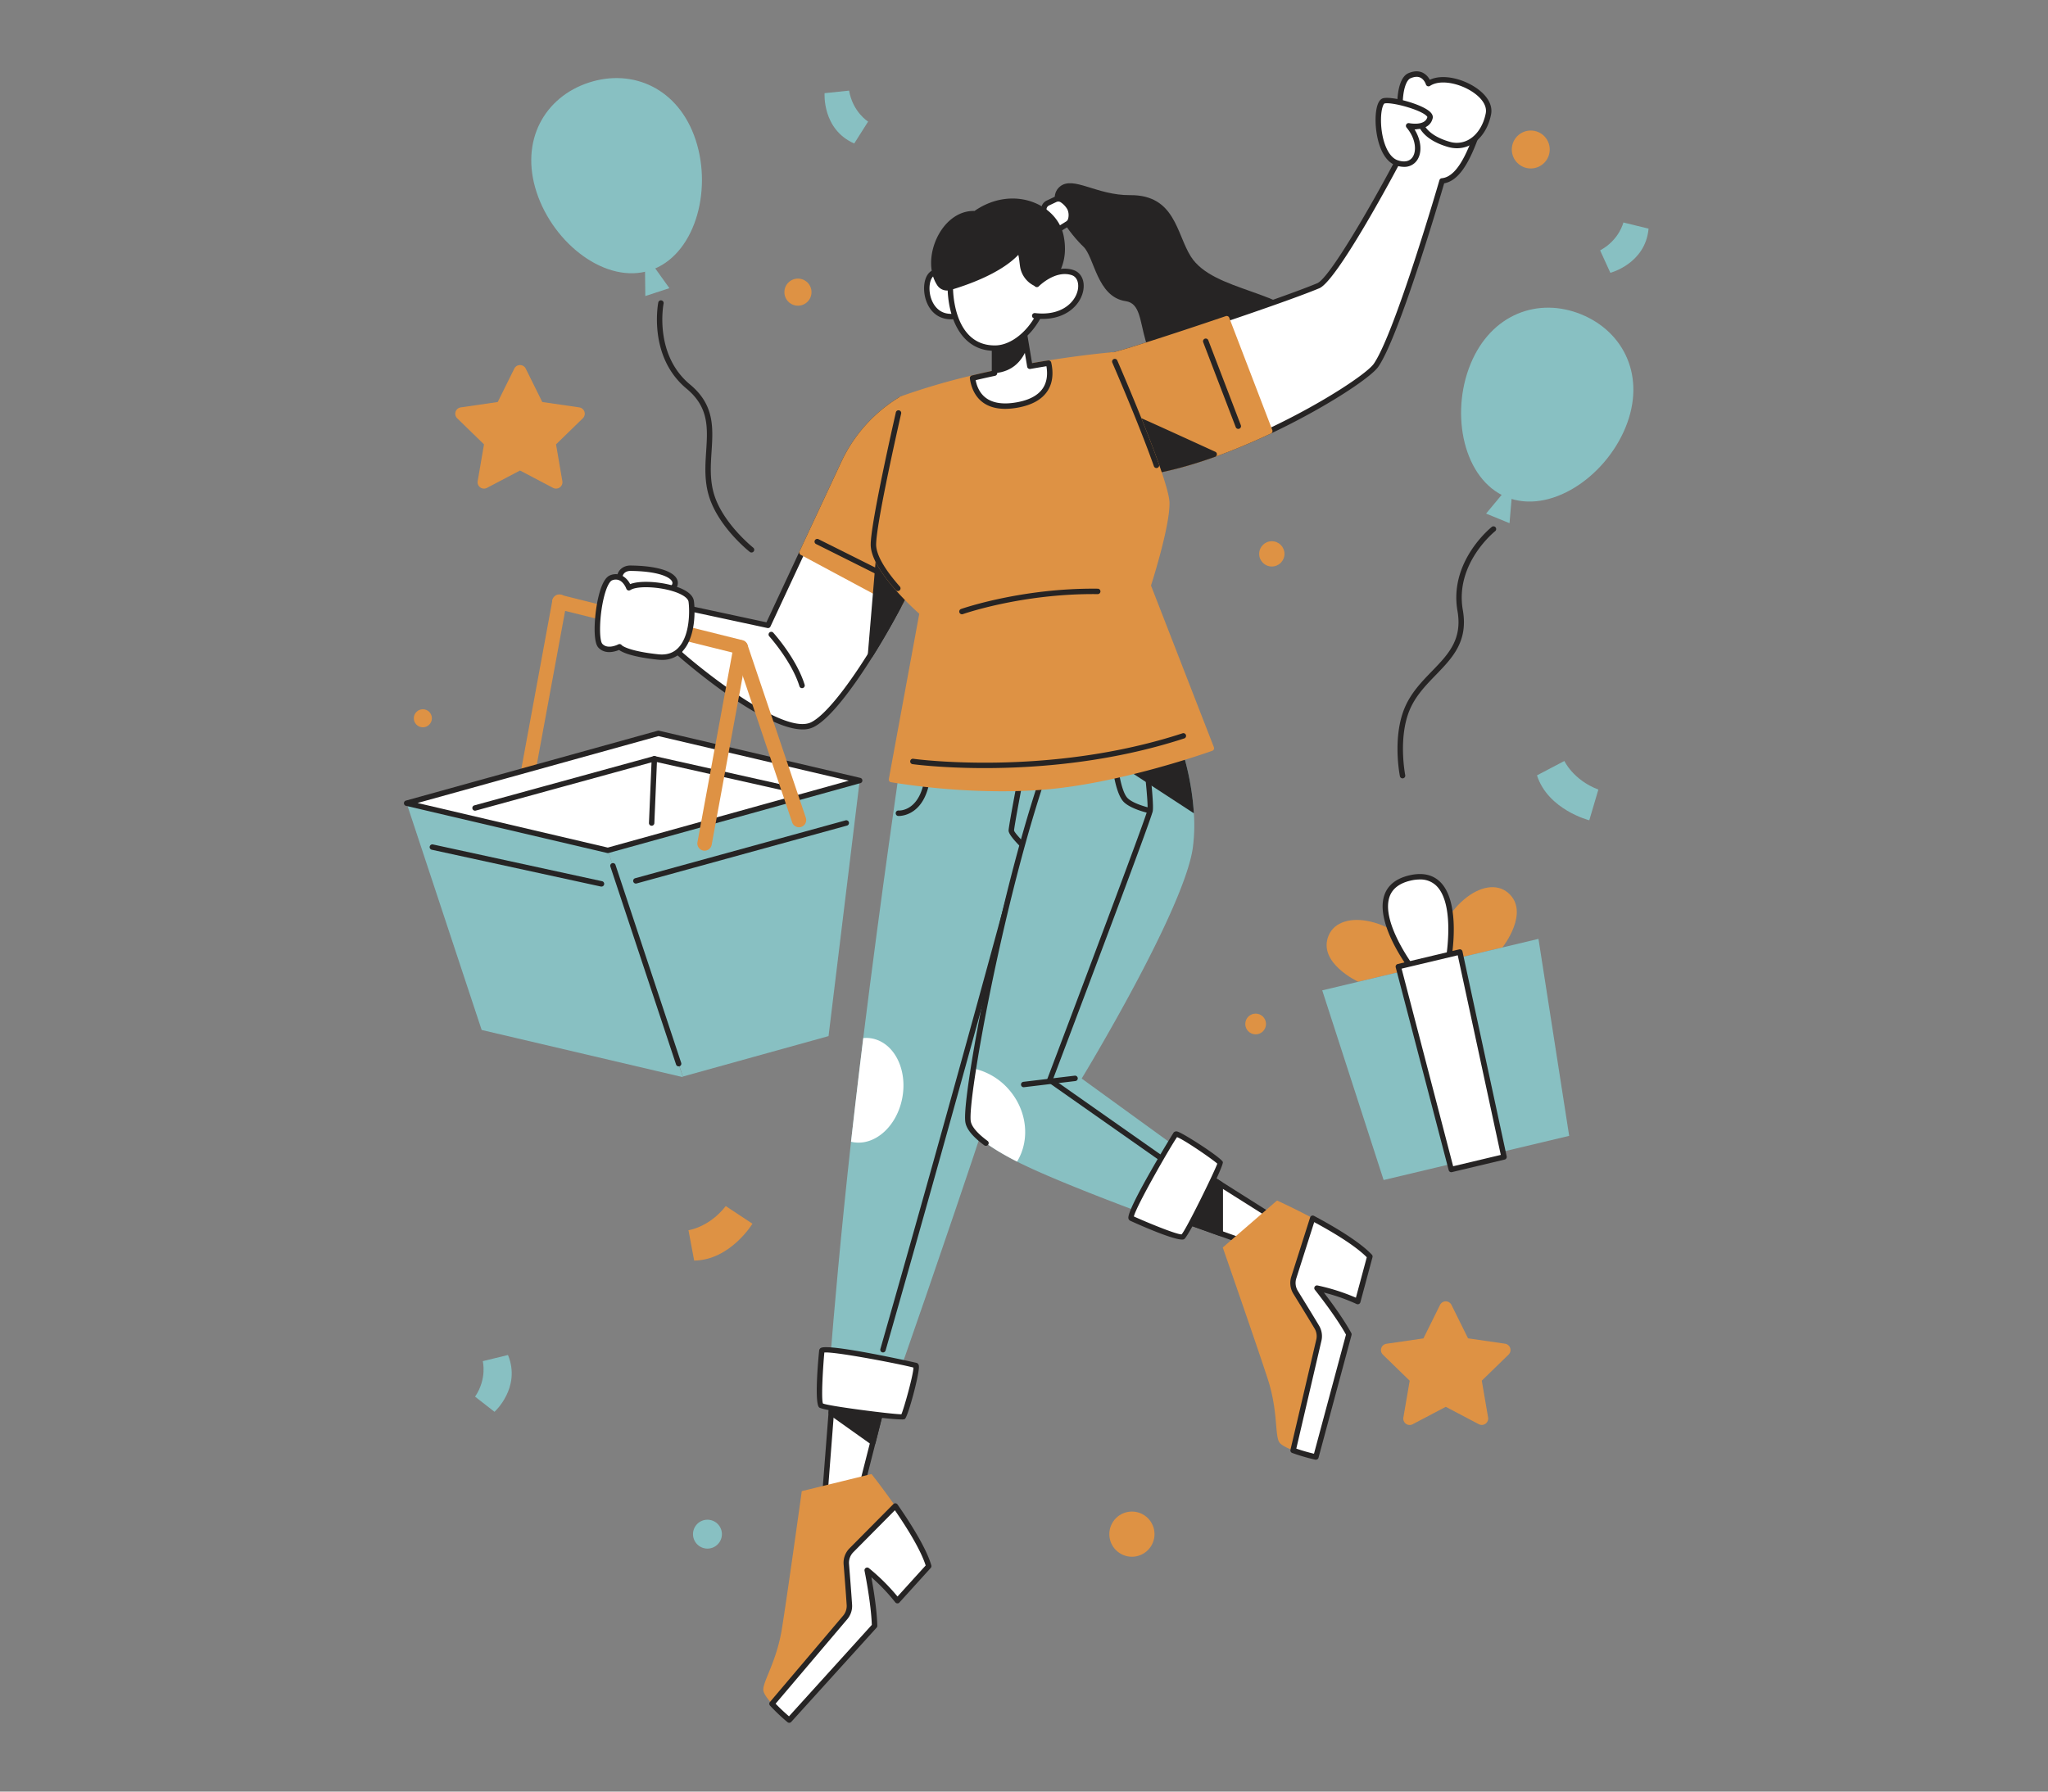 <svg id="RIGHT_FEET" data-name="RIGHT FEET" xmlns="http://www.w3.org/2000/svg" viewBox="0 0 1600 1400"><rect x="0" y="0" width="1600" height="1400" fill="#808080" stroke="none"/><defs><style>.cls-1{fill:#fff;}.cls-2{fill:#262424;}.cls-3{fill:#de9244;}.cls-4{fill:#88c0c2;}</style></defs><title>Giveaway</title><polygon class="cls-1" points="692.3 1086.31 681.94 1127.08 669.74 1175.11 643.59 1179.15 649.41 1103.95 651.41 1078.26 692.3 1086.31"/><path class="cls-2" d="M643.59,1181.26a2.12,2.12,0,0,1-2.11-2.28l7.82-100.89a2.12,2.12,0,0,1,.83-1.52,2.18,2.18,0,0,1,1.69-.39l40.89,8a2.12,2.12,0,0,1,1.64,2.6l-22.56,88.8a2.12,2.12,0,0,1-1.73,1.57l-26.15,4Zm9.75-100.47-7.43,95.85,22.12-3.41L689.7,1088Z"/><polygon class="cls-2" points="692.3 1086.31 681.94 1127.08 649.41 1103.95 651.41 1078.26 692.3 1086.31"/><path class="cls-2" d="M681.94,1129.2a2.11,2.11,0,0,1-1.23-.39l-32.53-23.13a2.12,2.12,0,0,1-.88-1.89l2-25.69a2.12,2.12,0,0,1,.83-1.52,2.18,2.18,0,0,1,1.69-.39l40.89,8a2.12,2.12,0,0,1,1.64,2.6L684,1127.6a2.12,2.12,0,0,1-1.32,1.47A2.15,2.15,0,0,1,681.94,1129.2Zm-30.32-26.28,29,20.64L689.7,1088l-36.36-7.16Z"/><path class="cls-3" d="M725.52,1223.85l-24.46,27c-10-13.12-23.57-23.81-23.57-23.81s5.29,25.68,5.75,43.47l-66.65,73.6a150.29,150.29,0,0,1-13.49-12.75c-3.75-4.12-6.8-8.32-6.78-11.06,0.05-7.06,10.39-22.15,14.47-47.16s15.6-107.92,15.6-107.92l54.48-13.35s8.7,10.91,18.51,25C709.95,1192,721.78,1210.86,725.52,1223.85Z"/><path class="cls-1" d="M725.52,1223.85l-24.46,27c-10-13.12-23.57-23.81-23.57-23.81s5.29,25.68,5.75,43.47l-66.65,73.6a150.29,150.29,0,0,1-13.49-12.75L660.26,1264a13.9,13.9,0,0,0,3.28-9.87c-0.53-8.36-1.71-23.27-2.39-31.76a13.91,13.91,0,0,1,4-10.9l34.25-34.56C709.95,1192,721.78,1210.86,725.52,1223.85Z"/><path class="cls-2" d="M616.59,1346.24a2.12,2.12,0,0,1-1.35-.48,151.36,151.36,0,0,1-13.71-13,2.12,2.12,0,0,1,0-2.79l57.15-67.42a11.71,11.71,0,0,0,2.78-8.36c-0.53-8.41-1.72-23.49-2.38-31.72a16,16,0,0,1,4.6-12.56l34.25-34.56a2.12,2.12,0,0,1,3.24.28c9.89,14.19,22.5,34,26.43,47.6a2.12,2.12,0,0,1-.46,2l-24.46,27a1.9,1.9,0,0,1-1.66.69,2.11,2.11,0,0,1-1.6-.83,146.42,146.42,0,0,0-18.67-19.6c1.59,8.68,4.32,25.16,4.65,37.92a2.12,2.12,0,0,1-.55,1.48l-66.65,73.6A2.12,2.12,0,0,1,616.59,1346.24Zm-10.65-14.93c3.87,4.08,8.21,7.93,10.46,9.87l64.7-71.45c-0.59-17.37-5.63-42-5.68-42.26a2.12,2.12,0,0,1,3.39-2.09,158.46,158.46,0,0,1,22.37,22.19l22-24.26c-3.16-10-11.44-24.84-24.05-43.15l-32.45,32.75a11.78,11.78,0,0,0-3.38,9.24c0.66,8.25,1.85,23.35,2.39,31.79a15.94,15.94,0,0,1-3.77,11.37Z"/><path class="cls-4" d="M851.35,599.42c-12.91,87.44-149.44,475.13-149.44,475.13l-53.59-8.39c3.12-40,8.52-101.39,16.54-174,3-26.66,6.25-54.08,9.55-81,13.94-112.42,29.16-215.71,29.16-215.71C722.38,476.09,864.23,512,851.35,599.42Z"/><path class="cls-2" d="M702.15,637.63h-0.37a2.12,2.12,0,0,1-2-2.27,2.09,2.09,0,0,1,2.26-2c0.72,0.06,17.09.71,20.53-26.86a2.12,2.12,0,1,1,4.2.53C723.13,636.46,705,637.63,702.15,637.63Z"/><path class="cls-2" d="M689.83,1056.83a2,2,0,0,1-.58-0.08,2.12,2.12,0,0,1-1.45-2.62c59.23-207,107.83-388,108.31-389.77a2.12,2.12,0,0,1,4.09,1.1c-0.49,1.8-49.09,182.77-108.33,389.84A2.12,2.12,0,0,1,689.83,1056.83Z"/><path class="cls-1" d="M704.94,857.75c-4.12,22.36-21.46,37.9-38.72,34.73-0.45-.09-0.9-0.18-1.35-0.29,3-26.66,6.25-54.08,9.55-81a23.41,23.41,0,0,1,6.72.28C698.4,814.67,709.06,835.39,704.94,857.75Z"/><path class="cls-1" d="M642.05,1055.53c0.45-4.23,70.87,10.41,73.33,11.49s-8.41,39.12-9.83,40.16-61.37-6.46-64.17-8.95S641.67,1059.06,642.05,1055.53Z"/><path class="cls-2" d="M704.31,1109.17c-12,0-61.62-6.94-64.34-9.35-4.2-3.74-.07-44.09,0-44.51h0a2.61,2.61,0,0,1,1.33-2c6.4-3.69,74.41,11.52,75,11.75a2.79,2.79,0,0,1,1.59,2.48c0.61,5.45-8.44,39.44-11,41.33A6,6,0,0,1,704.31,1109.17Zm-0.41-3.29h0Zm-61-9.17c4.71,2.12,53.57,8.37,61.32,8.46,2.19-5.18,9.34-30.84,9.41-36.49-8.86-2.5-61.35-12.66-69.61-11.79C643.09,1066.54,641.41,1092.79,642.92,1096.72Zm0.08,0.19h0Zm1.16-41.15h0Zm-2.11-.23h0Z"/><polygon class="cls-1" points="993.61 950.72 990.14 976.95 953.35 963.76 914.66 949.92 933.89 912.96 953.35 925.27 993.61 950.72"/><path class="cls-2" d="M990.14,979.06a2.13,2.13,0,0,1-.71-0.12l-75.47-27a2.12,2.12,0,0,1-1.16-3L932,912a2.12,2.12,0,0,1,3-.81l59.72,37.75a2.11,2.11,0,0,1,1,2.07l-3.47,26.23A2.11,2.11,0,0,1,990.14,979.06Zm-72.47-30.32,70.72,25.32,3-22.29L934.71,916Z"/><polygon class="cls-2" points="953.35 925.27 953.35 963.76 914.66 949.92 933.89 912.96 953.35 925.27"/><path class="cls-2" d="M953.35,965.88a2.13,2.13,0,0,1-.71-0.12l-38.68-13.84a2.12,2.12,0,0,1-1.16-3L932,912a2.12,2.12,0,0,1,3-.81l19.46,12.31a2.12,2.12,0,0,1,1,1.79v38.49A2.12,2.12,0,0,1,953.35,965.88Zm-35.68-17.13,33.57,12V926.44L934.71,916Z"/><path class="cls-3" d="M1070.24,981.84l-9.46,35.19c-14.91-7.11-31.83-10.46-31.83-10.46s16.41,20.45,24.92,36.08l-25.8,95.88a150.29,150.29,0,0,1-17.82-5.21c-5.22-2-9.85-4.31-11.08-6.76-3.17-6.31-.84-24.45-8.61-48.57s-35.28-103.17-35.28-103.17l42.42-36.7s12.71,5.75,27.86,13.81C1041.87,960.6,1061,972,1070.24,981.84Z"/><path class="cls-1" d="M1070.24,981.84l-9.46,35.19c-14.91-7.11-31.83-10.46-31.83-10.46s16.41,20.45,24.92,36.08l-25.8,95.88a150.29,150.29,0,0,1-17.82-5.21l20.16-86.05a13.9,13.9,0,0,0-1.58-10.28c-4.28-7.2-12.12-19.94-16.59-27.18a13.91,13.91,0,0,1-1.42-11.52l14.74-46.36C1041.87,960.6,1061,972,1070.24,981.84Z"/><path class="cls-2" d="M1028.07,1140.65a2.17,2.17,0,0,1-.46,0,151.32,151.32,0,0,1-18.11-5.29,2.12,2.12,0,0,1-1.32-2.47l20.16-86.05a11.72,11.72,0,0,0-1.34-8.71c-4-6.76-11.23-18.5-16.57-27.16a16,16,0,0,1-1.63-13.28l14.74-46.36a2.12,2.12,0,0,1,3-1.23c15.27,8.13,35.51,20,45.22,30.33a2.12,2.12,0,0,1,.5,2l-9.46,35.18a2.13,2.13,0,0,1-1.16,1.38,2.09,2.09,0,0,1-1.8,0,146.17,146.17,0,0,0-25.55-8.94c5.37,7,15.31,20.43,21.41,31.64a2.12,2.12,0,0,1,.19,1.57l-25.8,95.88A2.12,2.12,0,0,1,1028.07,1140.65Zm-15.33-8.67c5.31,1.87,10.92,3.32,13.81,4l25-93.08c-8.44-15.19-24.15-34.83-24.31-35a2.12,2.12,0,0,1,2.06-3.4,157.85,157.85,0,0,1,30,9.56l8.5-31.6c-7.37-7.45-21.5-16.9-41.07-27.45l-14,43.94a11.79,11.79,0,0,0,1.2,9.77c5.35,8.67,12.58,20.43,16.61,27.21a15.94,15.94,0,0,1,1.82,11.84Z"/><path class="cls-2" d="M804.54,667.8a2.12,2.12,0,0,1-1.43-.55c-5.62-5.13-15.07-14.31-15.15-18.18-0.07-3.57,10.08-55.9,12.12-66.35a2.12,2.12,0,1,1,4.16.81c-4.83,24.78-12,62.66-12,65.47,0.36,1.82,7.41,9.32,13.77,15.12A2.12,2.12,0,0,1,804.54,667.8Z"/><path class="cls-4" d="M931.8,663.1c-7.51,49.47-86.74,179.7-86.74,179.7l82.68,59.95-26.32,48.54S826.54,924,794.57,907.71c-2.46-1.24-4.86-2.51-7.17-3.78-16.6-9.12-29.62-18.83-31.06-27.36-0.73-4.29.45-17.14,3.22-35.55,0.28-1.95.59-4,.93-6.07,14.71-93.52,63.7-306.73,102.61-310.74a36.76,36.76,0,0,1,12.37.79c34.59,8.22,54.58,65.93,57.23,110.52A133.43,133.43,0,0,1,931.8,663.1Z"/><path class="cls-1" d="M794.57,907.71c-2.46-1.24-4.86-2.51-7.17-3.78-16.6-9.12-29.62-18.83-31.06-27.36-0.73-4.29.45-17.14,3.22-35.55,0.28-1.95.59-4,.93-6.07a50.88,50.88,0,0,1,27.3,16C802.65,867.62,804.88,890.85,794.57,907.71Z"/><path class="cls-2" d="M770.3,895.38A2.1,2.1,0,0,1,769,895c-9-6.64-13.87-12.54-14.8-18-1-5.68,1.22-22.84,3.23-36.23C767.73,772.11,797,638,827.33,568.06a2.12,2.12,0,0,1,3.89,1.68C801.06,639.36,771.89,773,761.66,841.33c-2.74,18.23-3.92,30.95-3.24,34.9,0.72,4.24,5.26,9.54,13.14,15.33A2.12,2.12,0,0,1,770.3,895.38Z"/><path class="cls-2" d="M911.62,910.35a2.11,2.11,0,0,1-1.21-.38l-91.48-64.24a2.11,2.11,0,0,1-.76-2.48c21.4-56.49,77.17-204.38,78.25-210.2,0.89-5-2.76-37.31-5.43-57.85a2.12,2.12,0,0,1,4.2-.55c0.69,5.29,6.69,51.94,5.4,59.14-1.24,6.95-70.23,189.22-77.88,209.41l90.13,63.29A2.12,2.12,0,0,1,911.62,910.35Z"/><path class="cls-2" d="M932.7,635.51L844.58,578s13.07-27.16,25.55-46.59a33.51,33.51,0,0,1,5.34-6.38C910.06,533.21,930,590.93,932.7,635.51Z"/><path class="cls-2" d="M898.5,635.54a2.06,2.06,0,0,1-.44,0c-0.57-.12-13.94-3-19.89-8.63-8-7.58-10-35.8-10.16-39a2.12,2.12,0,0,1,2-2.24,2.09,2.09,0,0,1,2.25,2c0.51,8.21,3.09,30.72,8.85,36.18,4.22,4,14.32,6.81,17.85,7.55A2.12,2.12,0,0,1,898.5,635.54Z"/><path class="cls-2" d="M799.74,849.59a2.12,2.12,0,0,1-.25-4.22l40.15-4.81a2.15,2.15,0,0,1,2.35,1.85,2.12,2.12,0,0,1-1.85,2.35L800,849.57h-0.25Z"/><path class="cls-1" d="M883.9,952c-3.85-1.8,32.81-63.67,34.63-65.65s34.28,20.63,34.81,22.31-26,56-29.26,57.81S887.12,953.51,883.9,952Z"/><path class="cls-2" d="M923.5,968.63c-8.62,0-40.12-14.53-40.5-14.7h0a2.61,2.61,0,0,1-1.44-1.9c-1.44-7.28,35-66.66,35.4-67.1a2.79,2.79,0,0,1,2.85-.7c4.19,0.93,34.48,20.46,35.54,23.8,1,3.09-26.73,58.31-30.24,60.29A3.39,3.39,0,0,1,923.5,968.63Zm-37.67-18.06c8.75,4,32.74,14,37.21,14h0.1c3.53-3.77,25.28-48,27.88-55.27-4.19-3.76-26.15-18.84-31.47-20.72C914.31,896.1,887.66,942.48,885.84,950.57Zm37.51,13.94h0Zm28.23-54.7h0Z"/><path class="cls-1" d="M737.42,390.79c-2.26,7.85-5.2,16.38-8.7,25.33a562,562,0,0,1-26.09,56.39c-7.23,13.69-14.91,27.08-22.56,39.25-17.31,27.64-34.39,49.19-45.49,54.58C608.47,579,530.82,510.57,530.82,510.57l3.53-36L600,488.69l26.57-57,32.58-69.8a115.14,115.14,0,0,1,45.32-50.18C730.82,307.95,754.82,330.08,737.42,390.79Z"/><path class="cls-2" d="M627.1,570c-31.73,0-94.76-55.23-97.69-57.81a2.12,2.12,0,0,1-.71-1.8l3.53-36a2.12,2.12,0,0,1,2.55-1.86l64,13.76L657.23,361a116.88,116.88,0,0,1,46.15-51.1,2.1,2.1,0,0,1,.78-0.28c12.44-1.8,23.41,1.94,30.87,10.49,8.53,9.78,16.21,30.07,4.42,71.25h0c-2.25,7.83-5.2,16.41-8.76,25.51a563.92,563.92,0,0,1-26.19,56.6c-7.37,14-15,27.22-22.64,39.39-11,17.62-31.73,48.25-46.36,55.36A19.06,19.06,0,0,1,627.1,570ZM533,509.69c22,19.22,80.5,64.53,100.63,54.74,10-4.85,26.25-24.46,44.62-53.8,7.6-12.08,15.16-25.24,22.48-39.11a559.53,559.53,0,0,0,26-56.17c3.51-9,6.42-17.44,8.63-25.14h0c8.79-30.7,7.54-54.6-3.54-67.3-6.4-7.34-15.86-10.58-26.66-9.14a112.66,112.66,0,0,0-44.12,49L601.92,489.58a2.12,2.12,0,0,1-2.36,1.18l-63.33-13.62Zm204.39-118.9h0Z"/><path class="cls-2" d="M626.57,537.75a2.12,2.12,0,0,1-2-1.49c-6-19.43-23.47-38.9-23.65-39.09a2.12,2.12,0,0,1,3.14-2.84c0.74,0.82,18.23,20.34,24.55,40.67A2.12,2.12,0,0,1,626.57,537.75Z"/><path class="cls-3" d="M737.42,390.79c-6.78,23.55-19.82,53.34-34.79,81.72l-76.07-40.8,32.58-69.8a115.14,115.14,0,0,1,45.32-50.18C730.82,307.95,754.82,330.08,737.42,390.79Z"/><path class="cls-3" d="M702.64,474.62a2.13,2.13,0,0,1-1-.25l-76.07-40.8a2.12,2.12,0,0,1-.92-2.76L657.23,361a116.88,116.88,0,0,1,46.15-51.1,2.1,2.1,0,0,1,.78-0.28c12.44-1.8,23.41,1.94,30.87,10.49,8.53,9.78,16.21,30.07,4.42,71.25h0c-6.48,22.5-18.89,51.66-34.95,82.12A2.12,2.12,0,0,1,702.64,474.62Zm-73.3-43.84,72.42,38.84c15.45-29.52,27.37-57.66,33.63-79.43,8.79-30.69,7.54-54.59-3.54-67.29-6.4-7.34-15.86-10.58-26.66-9.14a112.66,112.66,0,0,0-44.12,49Zm108.09-40h0Z"/><path class="cls-2" d="M693.17,452.68a2.12,2.12,0,0,1-.95-0.22l-54.59-27.29a2.12,2.12,0,1,1,1.89-3.79l54.59,27.29A2.12,2.12,0,0,1,693.17,452.68Z"/><path class="cls-2" d="M728.73,416.12a562,562,0,0,1-26.09,56.39c-7.23,13.69-14.91,27.08-22.56,39.25l9.35-111.53S711.76,404.09,728.73,416.12Z"/><path class="cls-2" d="M680.08,513.87a2.15,2.15,0,0,1-.67-0.11,2.12,2.12,0,0,1-1.44-2.19L687.31,400a2.12,2.12,0,0,1,2.47-1.91c0.93,0.16,23,4.09,40.17,16.26a2.12,2.12,0,0,1,.75,2.5,563.79,563.79,0,0,1-26.19,56.6c-7.37,14-15,27.22-22.64,39.39A2.12,2.12,0,0,1,680.08,513.87Zm11.26-111.1L682.92,503.1c6-10,12-20.54,17.84-31.58a564.65,564.65,0,0,0,25.38-54.61C713.11,408.16,697.17,404.06,691.33,402.77Z"/><path class="cls-3" d="M408.78,629.46a5.71,5.71,0,0,1-1-.1,5.65,5.65,0,0,1-4.53-6.58l28.24-153.38a5.65,5.65,0,1,1,11.11,2L414.32,624.84A5.65,5.65,0,0,1,408.78,629.46Z"/><polygon class="cls-4" points="533.52 841.72 474.89 664.51 317.68 627.65 376.3 804.85 533.52 841.72"/><polygon class="cls-4" points="671.64 609.89 474.89 664.51 533.52 841.23 647.3 809.64 671.64 609.89"/><path class="cls-2" d="M470,692.79a2.11,2.11,0,0,1-.45,0L337.26,664a2.12,2.12,0,0,1,.9-4.14L470.4,688.61A2.12,2.12,0,0,1,470,692.79Z"/><path class="cls-2" d="M496.77,690.44a2.12,2.12,0,0,1-.56-4.16L660.45,641.1a2.12,2.12,0,1,1,1.12,4.08L497.34,690.36A2.14,2.14,0,0,1,496.77,690.44Z"/><polygon class="cls-1" points="317.68 627.65 514.42 573.02 671.64 609.89 474.89 664.51 317.68 627.65"/><path class="cls-2" d="M474.89,666.63a2.05,2.05,0,0,1-.48-0.06L317.19,629.71a2.12,2.12,0,0,1-.08-4.1L513.85,571a2.1,2.1,0,0,1,1.05,0l157.22,36.86a2.12,2.12,0,0,1,.08,4.1L475.46,666.55A2.13,2.13,0,0,1,474.89,666.63ZM326.21,627.48l148.63,34.85L663.1,610.06,514.46,575.21Z"/><path class="cls-2" d="M371.12,633.51a2.12,2.12,0,0,1-.56-4.16l140.12-38.48a2.15,2.15,0,0,1,1,0l102.45,22.94a2.12,2.12,0,0,1-.93,4.13L511.3,595.09,371.68,633.43A2.09,2.09,0,0,1,371.12,633.51Z"/><path class="cls-2" d="M509.13,645.26H509a2.12,2.12,0,0,1-2-2.21l2.12-50.24a2.14,2.14,0,0,1,2.21-2,2.12,2.12,0,0,1,2,2.21l-2.12,50.24A2.12,2.12,0,0,1,509.13,645.26Z"/><path class="cls-2" d="M530.18,833.3a2.12,2.12,0,0,1-2-1.45L476.8,677a2.12,2.12,0,0,1,4-1.33l51.38,154.87a2.12,2.12,0,0,1-1.34,2.68A2.09,2.09,0,0,1,530.18,833.3Z"/><path class="cls-3" d="M624.21,646.44a5.65,5.65,0,0,1-5.35-3.84L573.31,507.53a5.65,5.65,0,0,1,10.7-3.61L629.56,639A5.65,5.65,0,0,1,624.21,646.44Z"/><path class="cls-3" d="M550.43,664.76a5.71,5.71,0,0,1-1-.1,5.65,5.65,0,0,1-4.53-6.58l27.28-148.16-136.5-34a5.65,5.65,0,1,1,2.73-11L580,500.25a5.65,5.65,0,0,1,4.19,6.5L556,660.13A5.65,5.65,0,0,1,550.43,664.76Z"/><path class="cls-1" d="M492.54,444c-11.17-.11-14.6,17.12,12.59,19.89S541.63,444.53,492.54,444Z"/><path class="cls-2" d="M509.76,466.27a47.77,47.77,0,0,1-4.85-.25c-17.35-1.77-23.11-9.36-22.78-15.33,0.28-5,4.7-8.78,10.3-8.78h0.13c19.63,0.2,32.82,4,36.19,10.41a6.75,6.75,0,0,1-.46,7.19C525.4,463.78,518.38,466.27,509.76,466.27Zm-17.33-20.13c-3.37,0-5.91,2-6.07,4.78-0.25,4.43,5.52,9.51,19,10.88,10,1,17.35-1.58,19.44-4.68a2.55,2.55,0,0,0,.21-2.85c-1.9-3.62-11.55-7.93-32.48-8.14h-0.09Z"/><path class="cls-1" d="M477.4,451.51c-9.15,3.48-13.88,46.83-8.47,52.94s15.06,0.94,15.06.94,3.53,5.18,30.12,8,27.53-32.24,25.88-43.53-39.3-16.71-48.71-10.59C491.29,459.27,487.29,447.74,477.4,451.51Z"/><path class="cls-2" d="M517.09,515.67a30,30,0,0,1-3.2-.18c-20.05-2.13-27.54-5.63-30.26-7.6-3.17,1.33-11.11,3.81-16.28-2-4.56-5.15-2.87-27.13.3-40,2.32-9.44,5.35-14.94,9-16.33h0a11.24,11.24,0,0,1,9.05.1,15.26,15.26,0,0,1,6.61,6.78c9.23-3.6,29.25-1.37,40.17,3.57,5.84,2.64,9.07,5.87,9.61,9.58,1.06,7.27,1.49,28.56-9.11,39.58A21.19,21.19,0,0,1,517.09,515.67ZM485.74,504.2s4.45,4.52,28.59,7.09c6.46,0.68,11.69-1,15.59-5.08,9.38-9.75,8.88-29.79,8-36-0.31-2.13-2.86-4.38-7.17-6.33-11.49-5.2-32.25-6.71-38.29-2.79a2.12,2.12,0,0,1-3.15-1.08s-1.74-4.82-5.39-6.51a7.13,7.13,0,0,0-5.74,0h0c-1.66.63-4.21,4.48-6.4,13.38-3.66,14.87-3.8,33.28-1.24,36.18,4.23,4.78,12.4.52,12.48,0.48a2.12,2.12,0,0,1,2.75.68h0Zm-8.34-52.69h0Z"/><path class="cls-2" d="M828,145.84c-13.21,11.08,9.65,38.62,18.37,46.87s10.56,39.35,33.07,42.62-1.13,53.61,60.7,77.32c47.64,18.27,105.12-25.9,85.4-56.06s-77.48-28.28-95.18-56.1c-11.26-17.7-12.17-48.29-47.47-48C856.59,152.7,838.47,137.09,828,145.84Z"/><path class="cls-1" d="M1159.41,88.07c-8.64,26.18-17.45,51.87-32.81,53.31,0,0-34.59,119.3-51.53,144-5.42,7.93-40.18,31.17-83,51.45-41,19.4-89.34,36-126.61,34-76.24-4.24-62.57-81.63,3.3-93.41-2.54,2,44.53-13,89.62-28.38,29.51-10,58.17-20.16,71.55-25.75s61.41-96,61.41-96L1101.9,68Z"/><path class="cls-2" d="M871.75,373.09q-3.26,0-6.45-.17c-38-2.11-52.67-22-53.76-39.85-1.39-22.83,18.05-50.83,56.81-57.75a2.1,2.1,0,0,1,1,.06c5.85-1.17,43.26-13,88.33-28.35,19.77-6.72,55.33-19,71.41-25.7,9.32-3.88,41-58.67,60.2-94.75l10.53-59a2.12,2.12,0,0,1,2.78-1.63l57.52,20.1a2.11,2.11,0,0,1,1.31,2.66c-8.38,25.38-17,51.6-33.17,54.55-4,13.77-35.26,119.71-51.43,143.29-6,8.72-41.88,32.3-83.88,52.16C965.24,351.85,913.88,373.09,871.75,373.09Zm-3.47-93.46c-35.8,6.74-53.78,32.33-52.51,53.18s19.87,34.22,49.77,35.88c42.26,2.36,96.83-20.15,125.58-33.77,43.52-20.58,77.21-43.42,82.2-50.73,16.56-24.15,50.9-142.21,51.24-143.4a2.12,2.12,0,0,1,1.84-1.52c13.93-1.31,22.69-26.72,30.35-49.89l-53.2-18.6-10.15,56.85a2.07,2.07,0,0,1-.22.62c-4.95,9.32-48.73,91.25-62.47,97C1014.51,232,978.84,244.29,959,251c-21.39,7.27-43.66,14.63-61.09,20.19C876.89,277.92,870.59,279.81,868.28,279.63Z"/><path class="cls-3" d="M992,336.83c-13.89,6.58-28.63,12.82-43.48,18.13-29,10.39-58.48,17.2-83.13,15.84-1.24-.06-2.46-0.17-3.64-0.25-72.14-6.49-57.86-81.57,6.95-93.15-2.54,2,44.53-13,89.62-28.38Z"/><path class="cls-3" d="M871.86,373.09q-3.36,0-6.56-.18c-0.86,0-1.72-.11-2.57-0.17l-1.11-.08c-35.81-3.22-49.36-22.91-50.12-40.26-1-22.58,18.6-50.25,56.84-57.09a2.1,2.1,0,0,1,1,.06c5.85-1.17,43.26-13,88.33-28.35a2.11,2.11,0,0,1,2.66,1.25L994,336.07a2.12,2.12,0,0,1-1.07,2.67c-14.84,7-29.53,13.15-43.68,18.21C919.34,367.67,893.34,373.09,871.86,373.09Zm-3.58-93.46c-35.33,6.65-53.44,32-52.54,52.58,0.88,20.16,18.16,33.7,46.23,36.22l1.09,0.08c0.81,0.06,1.62.13,2.45,0.17,22.13,1.2,49.82-4.07,82.32-15.72,13.45-4.81,27.41-10.59,41.52-17.21L957.1,251.68c-20.79,7.06-42.25,14.14-59.16,19.53C876.89,277.92,870.59,279.81,868.28,279.63Z"/><path class="cls-2" d="M948.54,355c-29,10.39-58.48,17.2-83.13,15.84-1.24-.06-2.46-0.17-3.64-0.25-4.35-12.71-3.42-25.41-2-30.58,2.82-10.33,11.21-19.68,11.21-19.68C871,319.55,920.51,342.11,948.54,355Z"/><path class="cls-2" d="M871.86,373.09q-3.36,0-6.56-.18c-0.86,0-1.72-.11-2.57-0.17l-1.11-.08a2.12,2.12,0,0,1-1.86-1.43c-4.38-12.8-3.62-26-2-31.82,2.84-10.39,10.85-19.61,11.63-20.48a2.1,2.1,0,0,1,.56-0.48c1.35-.79,1.78-1,79.51,34.59a2.12,2.12,0,0,1-.17,3.92C919.34,367.67,893.34,373.09,871.86,373.09Zm-8.52-4.55c0.71,0.06,1.44.11,2.17,0.14,21,1.15,47-3.55,77.38-14-39.57-18.11-65.47-29.75-71.2-32-2.15,2.63-7.75,10-9.88,17.81C860.43,345.6,859.76,357.07,863.35,368.54Z"/><path class="cls-2" d="M967.42,335.15a2.12,2.12,0,0,1-2-1.36L940,267.44a2.12,2.12,0,1,1,4-1.51l25.41,66.36A2.12,2.12,0,0,1,967.42,335.15Z"/><path class="cls-1" d="M1101.19,59.14c-9.75,4.14-8.82,36.35-3.53,39.53S1110,96.56,1110,96.56s2,10.47,21.88,16.24c14.9,4.32,27.65-6.94,30.94-23.88,3.33-17.13-32-33.41-46.83-23.53C1116,65.38,1112.84,54.2,1101.19,59.14Z"/><path class="cls-2" d="M1138.25,115.84a24.89,24.89,0,0,1-6.95-1c-14.87-4.31-20.37-11.3-22.33-15.14-2.9,1.55-8,3.44-12.4.81S1091.23,85,1091.78,77c0.44-6.23,2.13-17.1,8.58-19.83h0c4.19-1.78,7.93-1.91,11.13-.37a12.63,12.63,0,0,1,5.53,5.56c10.18-4.85,25.62-.81,35.78,6,9.11,6.07,13.53,13.72,12.11,21-2,10.22-7.31,18.63-14.6,23.08A22.94,22.94,0,0,1,1138.25,115.84ZM1110,94.44a2.11,2.11,0,0,1,2.08,1.72c0,0.07,2.24,9.34,20.39,14.6a19.06,19.06,0,0,0,15.63-2c6.28-3.83,10.89-11.22,12.65-20.27,1.07-5.51-2.68-11.58-10.3-16.65-9.92-6.6-25.08-10.17-33.27-4.71A2.12,2.12,0,0,1,1114,66s-1.16-3.83-4.34-5.33c-2-1-4.61-.81-7.62.46h0c-3.08,1.31-5.38,7.48-6,16.12-0.77,10.7,1.33,18.8,2.73,19.65,4,2.38,9.93-2,10-2A2.12,2.12,0,0,1,1110,94.44Z"/><path class="cls-1" d="M1117.19,92c1.55-6.21-28.71-14.82-36-13.18s-6.59,42.82,10.12,48.47,21.88-13.88,9.18-28.94C1100.48,98.32,1114.84,101.38,1117.19,92Z"/><path class="cls-2" d="M1096.87,130.38a19.56,19.56,0,0,1-6.25-1.11c-12.81-4.33-16.54-25.86-15.89-38.41,0.25-4.83,1.36-13.09,6-14.13,7.17-1.62,30.77,4.76,36.83,11,1.9,1.95,2,3.68,1.69,4.79h0c-1.84,7.36-9.25,8.53-14.24,8.44,5.31,8.43,6.28,18.08,2.09,24.24A11.84,11.84,0,0,1,1096.87,130.38ZM1083.6,80.68a9.11,9.11,0,0,0-1.94.17c-0.64.18-2.55,3.42-2.74,11.7-0.32,13.61,4.16,29.69,13.07,32.7,5.2,1.76,9.32.87,11.6-2.49,3.2-4.69,2.63-14.37-4.72-23.08a2.12,2.12,0,0,1,2.06-3.44c0.12,0,12.35,2.51,14.2-4.76,0-.12-0.29-0.79-1.94-2C1106.86,85.11,1090.53,80.68,1083.6,80.68Zm31.54,10.77h0Z"/><path class="cls-3" d="M946.37,584.69s-68.73,24.93-129.43,30.13-120.46-5.65-120.46-5.65l24-130.37s-38.6-33.4-38.12-53.65,22.11-113.42,22.11-113.42a521.76,521.76,0,0,1,55.34-16.26c21.4-5.14,42-9,59.38-11.72,29.25-4.66,49.53-6.35,49.53-6.35s42.35,96.93,42.81,115.29S897,457.63,897,457.63Z"/><path class="cls-3" d="M782.6,618.32a548.16,548.16,0,0,1-86.5-7.07,2.12,2.12,0,0,1-1.71-2.47L718.18,479.6c-6-5.37-38.4-35-37.94-54.5,0.45-20.23,21.28-110,22.16-113.85a2.12,2.12,0,0,1,1.34-1.51,522.11,522.11,0,0,1,55.57-16.33C778,288.93,798,285,818.86,281.66c29-4.62,49.48-6.35,49.68-6.37a2.12,2.12,0,0,1,2.12,1.26c1.73,4,42.53,97.53,43,116.08,0.45,17.46-12.47,58.74-14.44,64.93l49.14,126.36a2.12,2.12,0,0,1-1.25,2.76c-0.69.25-69.69,25.09-130,30.25C805.46,617.92,793.81,618.32,782.6,618.32ZM699,607.44c11.09,1.82,64.39,9.81,117.8,5.27,53.94-4.62,115-25.16,126.85-29.29L895,458.39a2.12,2.12,0,0,1,0-1.42c0.15-.46,14.93-46.45,14.47-64.24-0.41-16.56-36.84-101.14-42-113.1-5.22.49-23.51,2.32-47.86,6.2-20.74,3.3-40.67,7.23-59.22,11.69a519.89,519.89,0,0,0-54,15.81C703.82,324,684.89,406.6,684.48,425.2c-0.45,19,37,51.67,37.39,52a2.12,2.12,0,0,1,.7,2Z"/><path class="cls-1" d="M794.83,316.45c-27.11,4.88-33.6-10.81-35-21,5.79-1.38,11.52-2.68,17.14-3.87v-30l22.59-5.39,2.68,16,2.34,13.95q7.62-1.36,14.63-2.46C821.65,294.62,820.95,311.73,794.83,316.45Z"/><path class="cls-2" d="M785.33,319.48c-7,0-12.82-1.65-17.35-4.94-7-5.1-9.46-13-10.26-18.79a2.12,2.12,0,0,1,1.6-2.35c5.36-1.28,10.57-2.47,15.51-3.52V261.61a2.12,2.12,0,0,1,1.63-2.06l22.59-5.39a2.12,2.12,0,0,1,2.58,1.71l4.67,27.88q6.51-1.14,12.56-2.09a2.11,2.11,0,0,1,2.4,1.62c1.38,6.08,2,14.91-3,22.39-4.34,6.55-12.1,10.87-23.07,12.86h0A55.93,55.93,0,0,1,785.33,319.48Zm9.5-3h0Zm-32.6-19.38c0.93,4.67,3.12,10.34,8.23,14,5.55,4,13.62,5.12,24,3.25h0c9.79-1.77,16.62-5.48,20.29-11s3.65-12.08,2.77-17.18q-6.05,1-12.58,2.13a2.11,2.11,0,0,1-2.46-1.73l-4.65-27.75-18.76,4.48V291.6a2.12,2.12,0,0,1-1.68,2.07C772.57,294.69,767.48,295.83,762.23,297.07Z"/><path class="cls-2" d="M802.22,272.26c-3.3,8.64-10.33,18.24-25.27,19.34v-30l22.59-5.39Z"/><path class="cls-2" d="M701.41,461.88a2.11,2.11,0,0,1-1.59-.72c-13.2-14.94-19.79-27.08-19.58-36.06,0.36-16.09,13.84-77.2,19.62-102.73a2.12,2.12,0,1,1,4.13.93c-5.75,25.4-19.17,86.19-19.51,101.89-0.19,7.77,6.22,19.24,18.52,33.16A2.12,2.12,0,0,1,701.41,461.88Z"/><path class="cls-2" d="M903.49,365.74a2.12,2.12,0,0,1-2-1.41c-9.9-28-26-65.89-32.46-80.89a2.12,2.12,0,1,1,3.89-1.68c6.48,15,22.62,53.06,32.57,81.15A2.12,2.12,0,0,1,903.49,365.74Z"/><path class="cls-2" d="M751.51,480a2.12,2.12,0,0,1-.71-4.11c0.47-.17,47.34-16.56,106.8-15.87a2.12,2.12,0,0,1,0,4.24h0c-58.72-.7-104.88,15.46-105.34,15.63A2.12,2.12,0,0,1,751.51,480Z"/><path class="cls-2" d="M769.29,600.21c-33.8,0-55.79-3-56.26-3.07a2.12,2.12,0,1,1,.6-4.19c1,0.15,105.34,14.36,210.44-20a2.12,2.12,0,0,1,1.32,4C867.5,595.88,809.87,600.21,769.29,600.21Z"/><path class="cls-1" d="M748.83,222.44s-9.37-13.92-19.44-9.19-6.69,38.3,18.11,33.72Z"/><path class="cls-2" d="M743,249.52c-9.35,0-16.53-5.45-19.67-15.22-2.76-8.59-1.59-19.81,5.12-23,11.6-5.45,21.68,9.29,22.1,9.92a2.12,2.12,0,0,1-3.51,2.37c-0.08-.12-8.5-12.36-16.79-8.46-3.92,1.84-5.3,10.34-2.89,17.83,1.42,4.41,6.16,14.38,19.72,11.89a2.12,2.12,0,1,1,.77,4.16A26.65,26.65,0,0,1,743,249.52Z"/><path class="cls-1" d="M818.64,158.66l5.74-2.72a5.58,5.58,0,0,1,5.65.49,18.8,18.8,0,0,1,5.73,6.19,13,13,0,0,1,.77,8.79,5.52,5.52,0,0,1-2.49,3.46l-6.16,3.84a5.6,5.6,0,0,1-8.2-2.77L815.8,165.7A5.6,5.6,0,0,1,818.64,158.66Z"/><path class="cls-2" d="M824.92,181.67a7.73,7.73,0,0,1-7.22-5l-3.87-10.23a7.76,7.76,0,0,1,3.91-9.71h0l5.74-2.72a7.7,7.7,0,0,1,7.78.68,21,21,0,0,1,6.38,6.93,15,15,0,0,1,1,10.24,7.59,7.59,0,0,1-3.44,4.79L829,180.5A7.69,7.69,0,0,1,824.92,181.67Zm-5.37-21.1a3.5,3.5,0,0,0-1.76,4.38l3.87,10.23a3.49,3.49,0,0,0,5.1,1.72l6.16-3.84a3.39,3.39,0,0,0,1.55-2.13,10.91,10.91,0,0,0-.58-7.33,16.81,16.81,0,0,0-5.09-5.45,3.48,3.48,0,0,0-3.51-.3Z"/><path class="cls-1" d="M742.52,228c1.14,20.77,10.37,44.73,35.49,44.06,18.47-.5,38.89-22.73,40.45-50.78s-3.33-52.06-37.08-50.38a81.53,81.53,0,0,0-10.73,1.42c-19.57,4.33-27,6.08-28.5,44.58C742,220.28,742.29,224.06,742.52,228Z"/><path class="cls-2" d="M777,274.16c-25.07,0-35.34-23.67-36.57-46.07l-0.09-1.56c-0.2-3.44-.39-6.69-0.28-9.74,1.44-38.29,8.88-41.87,30.16-46.57a83.82,83.82,0,0,1,11.08-1.46c12.74-.65,22.55,2.35,29.06,8.89,10.63,10.69,11.06,29,10.24,43.72-1.69,30.47-23.75,52.27-42.5,52.77Zm7.72-101.25q-1.56,0-3.22.08a80.07,80.07,0,0,0-10.38,1.37c-19,4.21-25.44,5.62-26.84,42.6-0.1,2.85.08,6,.28,9.33l0.09,1.56h0c0.55,10.06,4.63,42.71,33.32,42.06,16.87-.45,36.87-21.41,38.39-48.78,1.13-20.31-1.74-33.18-9-40.5C802.16,175.45,794.73,172.91,784.69,172.91Z"/><path class="cls-2" d="M809.57,224a20.11,20.11,0,0,1-12.71-16.18c-0.37-2.43-.59-5.7-1.3-8.67-14.29,15-41.27,24-53,27.46a9.16,9.16,0,0,1-10.16-3.43c-13.72-20.26,2.64-59.08,28.93-58.33C791.16,144.18,826,159.2,831,184.42,836.5,212.37,818,227.5,809.57,224Z"/><path class="cls-1" d="M809.83,222.44s13.63-14.07,28-9.49,6,38-29.41,33.8Z"/><path class="cls-2" d="M814.34,249.23a52.41,52.41,0,0,1-6.2-.38,2.12,2.12,0,0,1-1.85-2.35,2.1,2.1,0,0,1,2.35-1.85C828.35,247,839.75,237,842,226.72c1-4.75-.06-10.23-4.83-11.75-12.95-4.14-25.67,8.82-25.8,8.95a2.12,2.12,0,0,1-3-2.94c0.59-.61,14.71-15,30.13-10,6.32,2,9.4,8.72,7.67,16.68C843.75,238.54,832.9,249.23,814.34,249.23Z"/><polygon class="cls-4" points="522.96 225.18 504.15 231.34 503.91 210.38 510.77 208.14 522.96 225.18"/><path class="cls-4" d="M543.54,109.51C556.79,150,542.33,200,508,211.25s-75.55-20.56-88.8-61.07S425.67,75.77,460,64.54,530.29,69,543.54,109.51Z"/><path class="cls-2" d="M587.27,431.73a2.11,2.11,0,0,1-1.49-.45c-1-.77-23.91-19.08-31.6-42.6-4-12.35-3.26-24.34-2.5-35.94,1.2-18.48,2.24-34.43-15.28-49-30.41-25.24-22.19-67-22.11-67.45a2.12,2.12,0,0,1,4.15.85c-0.08.4-7.77,39.74,20.66,63.33,19.18,15.92,18,33.69,16.8,52.51-0.73,11.2-1.48,22.78,2.3,34.35,7.29,22.28,30,40.41,30.2,40.59A2.12,2.12,0,0,1,587.27,431.73Z"/><polygon class="cls-4" points="1179.32 408.84 1161.01 401.34 1174.4 385.22 1181.08 387.96 1179.32 408.84"/><path class="cls-4" d="M1269.94,334c-16.15,39.45-59.55,68.17-93,54.48s-44.24-64.6-28.09-104,53.14-52.49,86.57-38.8S1286.09,294.6,1269.94,334Z"/><path class="cls-2" d="M1095.75,608.24a2.12,2.12,0,0,1-2.07-1.7c-0.24-1.22-5.85-30,3.52-52.93,4.92-12,13.29-20.65,21.38-29,12.88-13.3,24-24.78,20.08-47.2-6.82-38.94,26.51-65.44,26.85-65.7a2.12,2.12,0,0,1,2.61,3.34c-0.32.25-31.66,25.24-25.29,61.63,4.3,24.55-8.09,37.34-21.21,50.88-7.81,8.06-15.89,16.39-20.5,27.66-8.9,21.73-3.34,50.2-3.29,50.49a2.12,2.12,0,0,1-1.66,2.49A2.18,2.18,0,0,1,1095.75,608.24Z"/><path class="cls-3" d="M1117.47,753.77l-56.31,13.41S1029,752.35,1038,731,1090.32,716,1117.47,753.77Z"/><path class="cls-3" d="M1117.47,753.77l56.31-13.41s22.06-27.75,4.33-42.76S1124.66,707.8,1117.47,753.77Z"/><path class="cls-1" d="M1131.55,750.42s13.85-74.77-30.19-64.29,2,71,2,71Z"/><path class="cls-2" d="M1103.38,759.24a2.11,2.11,0,0,1-1.68-.84c-1.14-1.5-28-37.1-20.06-59.21,2.73-7.65,9.2-12.74,19.23-15.13s18.1-.76,24,4.84c17,16.18,9.12,60,8.78,61.9a2.11,2.11,0,0,1-1.59,1.67l-28.17,6.71A2.13,2.13,0,0,1,1103.38,759.24Zm5.85-72a32,32,0,0,0-7.38.94c-8.55,2-14,6.22-16.22,12.43-6.42,17.95,14.22,48,18.63,54.12l25.43-6.06c1.18-7.45,6.06-43.58-7.76-56.71A17.73,17.73,0,0,0,1109.23,687.25Zm22.32,63.17h0Z"/><polygon class="cls-4" points="1225.92 887.59 1080.95 922.11 1033 773.89 1201.93 733.66 1225.92 887.59"/><polygon class="cls-1" points="1175.04 904.06 1133.79 913.88 1092.45 755.38 1140.52 743.93 1175.04 904.06"/><path class="cls-2" d="M1133.79,916a2.12,2.12,0,0,1-2-1.58L1090.4,755.91a2.12,2.12,0,0,1,1.56-2.59L1140,741.87a2.12,2.12,0,0,1,2.56,1.61l34.53,160.13a2.12,2.12,0,0,1-1.58,2.51l-41.25,9.82A2.17,2.17,0,0,1,1133.79,916ZM1095,756.93l40.27,154.41,37.22-8.86-33.63-156Z"/><path class="cls-3" d="M537.87,961.32S554,959.14,567,942.46l20.85,13.79s-17.3,28.45-45.53,28.8Z"/><path class="cls-4" d="M1222.17,594.65s6.8,14.8,26.55,22.35l-7.09,24s-32.27-8.22-40.86-35.12Z"/><path class="cls-4" d="M377.16,1063.65s3.54,13.53-6,27.74l15.17,11.84s21-18.9,10.53-44.4Z"/><path class="cls-4" d="M1268.26,173.85s-3.12,13.64-18.17,21.81l8,17.51s27.36-7.05,29.86-34.5Z"/><path class="cls-4" d="M678.21,95s-11.93-7.31-14.86-24.19l-19.14,2s-2.06,28.18,23.15,39.32Z"/><circle class="cls-4" cx="552.7" cy="1198.83" r="11.29"/><circle class="cls-3" cx="884.31" cy="1198.83" r="17.65"/><circle class="cls-3" cx="980.97" cy="800.17" r="8.1"/><circle class="cls-3" cx="330.35" cy="561.28" r="7.06"/><circle class="cls-3" cx="623.4" cy="228.29" r="10.59"/><circle class="cls-3" cx="1195.91" cy="116.82" r="14.82"/><circle class="cls-3" cx="993.61" cy="432.81" r="9.88"/><path class="cls-3" d="M410.66,287.9l13,26.25,29,4.21a5,5,0,0,1,2.74,8.44l-21,20.43,4.95,28.85a5,5,0,0,1-7.18,5.21l-25.91-13.62-25.91,13.62a5,5,0,0,1-7.18-5.21l4.95-28.85-21-20.43a5,5,0,0,1,2.74-8.44l29-4.21,13-26.25A5,5,0,0,1,410.66,287.9Z"/><path class="cls-3" d="M1133.9,1019.56l13,26.25,29,4.21a5,5,0,0,1,2.74,8.44l-21,20.43,4.95,28.85a5,5,0,0,1-7.18,5.21l-25.91-13.62L1103.55,1113a5,5,0,0,1-7.18-5.21l4.95-28.85-21-20.43a5,5,0,0,1,2.74-8.44l29-4.21,13-26.25A5,5,0,0,1,1133.9,1019.56Z"/></svg>